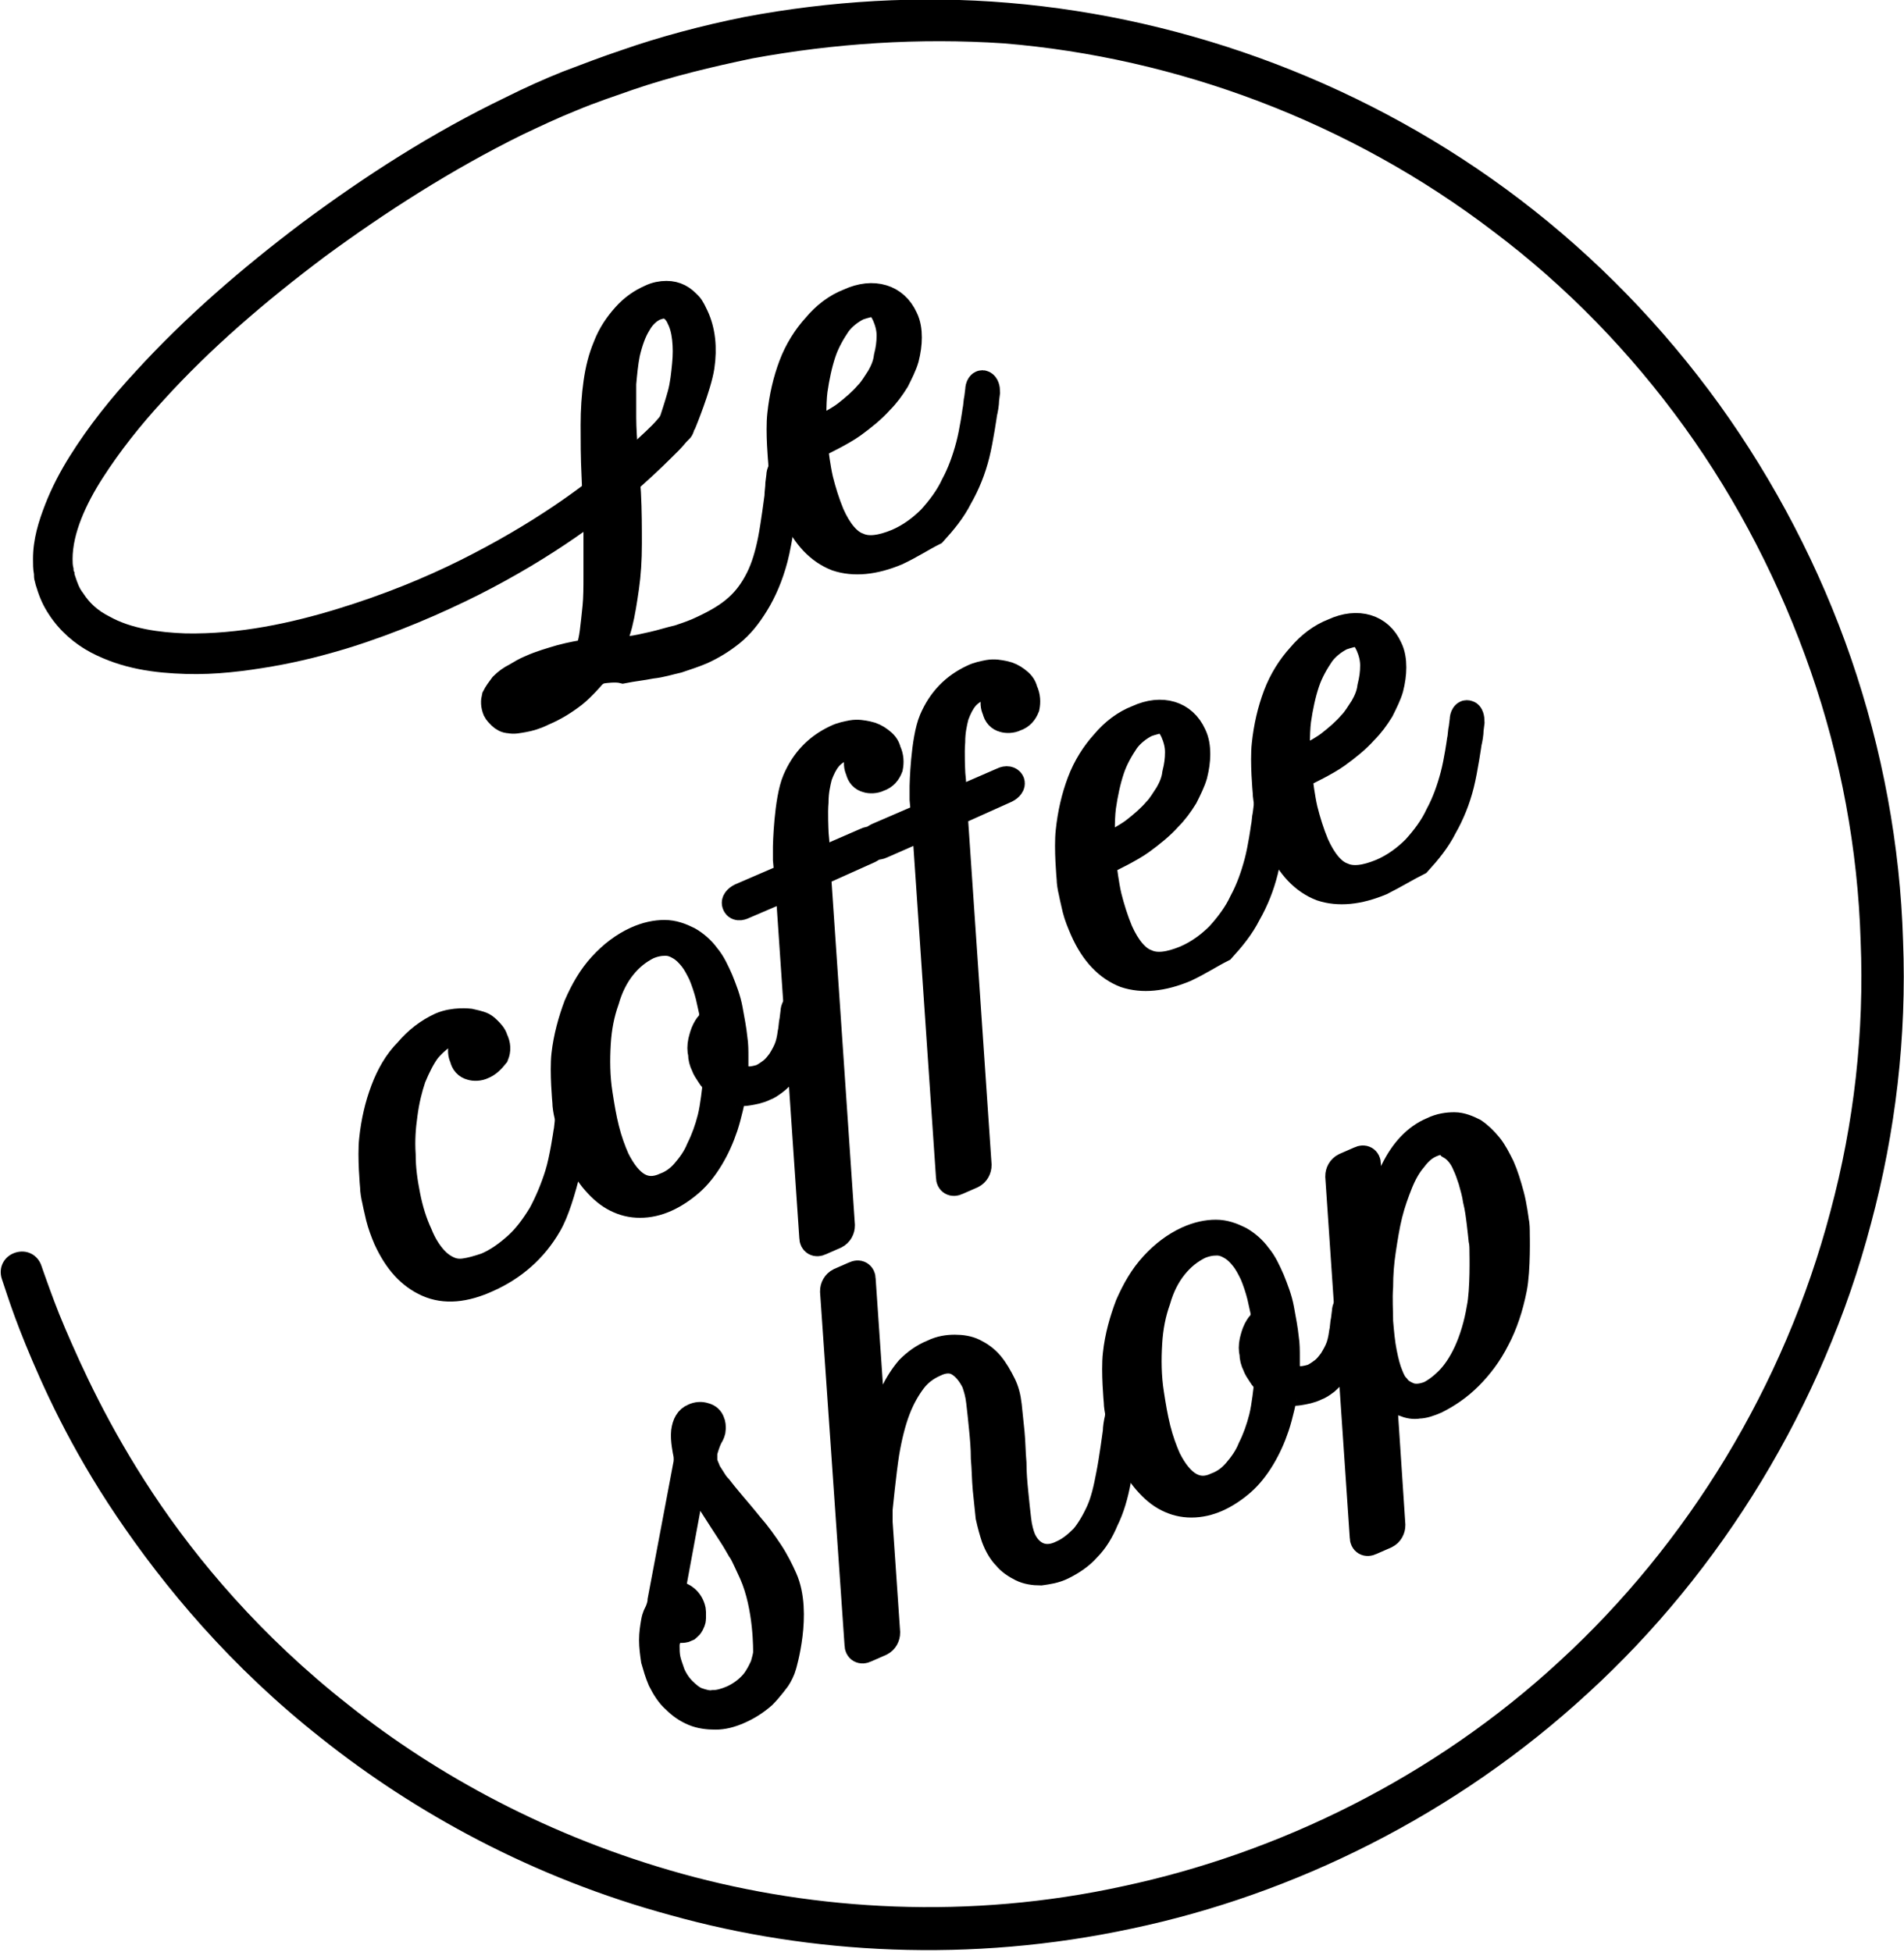 <?xml version="1.0" encoding="utf-8"?>
<!-- Generator: Adobe Illustrator 22.1.0, SVG Export Plug-In . SVG Version: 6.00 Build 0)  -->
<svg version="1.1" id="Layer_1" xmlns="http://www.w3.org/2000/svg" xmlns:xlink="http://www.w3.org/1999/xlink" x="0px" y="0px"
	 viewBox="0 0 202 207.1" style="enable-background:new 0 0 202 207.1;" xml:space="preserve">
<style type="text/css">
	.st0{fill:none;stroke:#000000;stroke-width:3;stroke-miterlimit:10;}
	.st1{fill:#FFFFFF;}
	.st2{fill:none;stroke:#FFFFFF;stroke-width:3;stroke-miterlimit:10;}
</style>
<g>
	<g>
		<g>
			<g>
				<path d="M71.6,45.4c-0.2-0.1-0.3-0.5-0.1-0.9c0,0,0.5-1.5,0.8-2.6c0.3-1.1,0.4-2.2,0.5-3.2c0.1-1,0.1-1.9,0-2.8
					c-0.1-0.9-0.3-1.6-0.6-2.2c-0.1-0.3-0.3-0.5-0.4-0.7c-0.2-0.2-0.4-0.4-0.6-0.5c-0.2-0.1-0.5-0.2-0.8-0.2c-0.3,0-0.6,0.1-0.9,0.2
					c-0.7,0.3-1.4,0.9-1.9,1.8c-0.5,0.8-0.9,1.9-1.2,3.2c-0.2,1-0.3,2.1-0.4,3.2c0,1.1,0,2.3,0,3.6c0,1.2,0.1,2.5,0.2,3.9
					c0.1,1.3,0.2,2.7,0.3,4.1c0.1,1.9,0.1,3.7,0.1,5.4c0,1.7-0.1,3.2-0.3,4.6c-0.2,1.4-0.4,2.7-0.7,3.9c-0.3,1.2-0.9,2.5-0.9,2.5
					c-0.2,0.4,0,0.6,0.4,0.6c0,0,0.8-0.1,1.6-0.3c0.9-0.1,1.7-0.3,2.6-0.5c0.9-0.2,1.8-0.5,2.7-0.7c0.9-0.3,1.8-0.6,2.6-1
					c1.5-0.7,2.7-1.4,3.7-2.3c1-0.9,1.7-1.9,2.3-3.1c0.6-1.2,1-2.6,1.3-4.1c0.3-1.5,0.7-4.6,0.7-4.6c0-0.4,0.1-1,0.1-1.4l0.1-0.8
					c0-0.4,0.2-0.7,0.4-0.6c0.2,0,0.3,0.4,0.3,0.8l-0.1,0.8c0,0.4-0.1,1-0.2,1.4c0,0-0.6,4.4-1.1,6.3c-0.5,1.9-1.2,3.5-2,4.8
					c-0.8,1.3-1.6,2.3-2.6,3.1c-1,0.8-2,1.4-3.1,1.9c-0.7,0.3-1.6,0.6-2.5,0.9c-0.9,0.2-1.8,0.5-2.8,0.6c-1,0.2-2,0.3-3,0.5
					C65.3,70.8,64,71,64,71c-0.4,0-0.9,0.3-1.2,0.6c0,0-1.1,1.3-2,2c-0.9,0.7-2,1.4-3.2,1.9c-0.8,0.4-1.5,0.6-2.1,0.7
					c-0.6,0.1-1,0.2-1.4,0.1c-0.4,0-0.7-0.2-0.9-0.4c-0.2-0.2-0.4-0.4-0.5-0.6c-0.2-0.5-0.2-0.9-0.1-1.3c0.2-0.4,0.5-0.8,0.8-1.2
					c0.4-0.4,0.8-0.7,1.4-1c0.5-0.3,1-0.6,1.5-0.8c1.1-0.5,2.2-0.8,3.2-1.1c1.1-0.3,2.3-0.5,2.3-0.5c0.4-0.1,0.8-0.4,0.9-0.8
					c0,0,0.2-0.7,0.3-1.5c0.1-0.8,0.2-1.7,0.3-2.7c0.1-1,0.1-2.1,0.1-3.4c0-1.2,0-3.4,0-3.4c0-0.4,0-1,0-1.4c0,0-0.1-3.8-0.2-5.7
					c-0.1-2-0.1-3.8-0.1-5.4c0-1.6,0.1-3.1,0.3-4.5c0.2-1.4,0.5-2.6,1-3.8c0.5-1.3,1.2-2.3,2-3.2c0.8-0.9,1.7-1.5,2.6-1.9
					c0.6-0.3,1.2-0.4,1.7-0.4c0.5,0,0.9,0.1,1.3,0.3c0.4,0.2,0.7,0.5,1,0.8s0.5,0.8,0.7,1.2c0.7,1.5,0.9,3.3,0.6,5.3
					c-0.3,2-1.9,5.9-1.9,5.9C72.1,45.3,71.8,45.5,71.6,45.4z M57.3,74.8c1.1-0.5,2-1,2.7-1.6c0.7-0.6,1.4-1.5,1.4-1.5
					c0.2-0.3,0.1-0.5-0.3-0.5c0,0-0.3,0-0.8,0.1c-0.5,0.1-1.1,0.2-1.6,0.3c-0.6,0.1-1.1,0.3-1.7,0.4c-0.5,0.2-1.1,0.3-1.6,0.6
					c-0.8,0.3-1.3,0.7-1.7,1.1c-0.3,0.4-0.4,0.8-0.2,1.3c0.1,0.2,0.2,0.3,0.3,0.4c0.2,0.1,0.4,0.2,0.7,0.2c0.3,0,0.7-0.1,1.1-0.2
					C56.1,75.3,56.6,75.1,57.3,74.8z"/>
				<path class="st0" d="M71.6,45.4c-0.2-0.1-0.3-0.5-0.1-0.9c0,0,0.5-1.5,0.8-2.6c0.3-1.1,0.4-2.2,0.5-3.2c0.1-1,0.1-1.9,0-2.8
					c-0.1-0.9-0.3-1.6-0.6-2.2c-0.1-0.3-0.3-0.5-0.4-0.7c-0.2-0.2-0.4-0.4-0.6-0.5c-0.2-0.1-0.5-0.2-0.8-0.2c-0.3,0-0.6,0.1-0.9,0.2
					c-0.7,0.3-1.4,0.9-1.9,1.8c-0.5,0.8-0.9,1.9-1.2,3.2c-0.2,1-0.3,2.1-0.4,3.2c0,1.1,0,2.3,0,3.6c0,1.2,0.1,2.5,0.2,3.9
					c0.1,1.3,0.2,2.7,0.3,4.1c0.1,1.9,0.1,3.7,0.1,5.4c0,1.7-0.1,3.2-0.3,4.6c-0.2,1.4-0.4,2.7-0.7,3.9c-0.3,1.2-0.9,2.5-0.9,2.5
					c-0.2,0.4,0,0.6,0.4,0.6c0,0,0.8-0.1,1.6-0.3c0.9-0.1,1.7-0.3,2.6-0.5c0.9-0.2,1.8-0.5,2.7-0.7c0.9-0.3,1.8-0.6,2.6-1
					c1.5-0.7,2.7-1.4,3.7-2.3c1-0.9,1.7-1.9,2.3-3.1c0.6-1.2,1-2.6,1.3-4.1c0.3-1.5,0.7-4.6,0.7-4.6c0-0.4,0.1-1,0.1-1.4l0.1-0.8
					c0-0.4,0.2-0.7,0.4-0.6c0.2,0,0.3,0.4,0.3,0.8l-0.1,0.8c0,0.4-0.1,1-0.2,1.4c0,0-0.6,4.4-1.1,6.3c-0.5,1.9-1.2,3.5-2,4.8
					c-0.8,1.3-1.6,2.3-2.6,3.1c-1,0.8-2,1.4-3.1,1.9c-0.7,0.3-1.6,0.6-2.5,0.9c-0.9,0.2-1.8,0.5-2.8,0.6c-1,0.2-2,0.3-3,0.5
					C65.3,70.8,64,71,64,71c-0.4,0-0.9,0.3-1.2,0.6c0,0-1.1,1.3-2,2c-0.9,0.7-2,1.4-3.2,1.9c-0.8,0.4-1.5,0.6-2.1,0.7
					c-0.6,0.1-1,0.2-1.4,0.1c-0.4,0-0.7-0.2-0.9-0.4c-0.2-0.2-0.4-0.4-0.5-0.6c-0.2-0.5-0.2-0.9-0.1-1.3c0.2-0.4,0.5-0.8,0.8-1.2
					c0.4-0.4,0.8-0.7,1.4-1c0.5-0.3,1-0.6,1.5-0.8c1.1-0.5,2.2-0.8,3.2-1.1c1.1-0.3,2.3-0.5,2.3-0.5c0.4-0.1,0.8-0.4,0.9-0.8
					c0,0,0.2-0.7,0.3-1.5c0.1-0.8,0.2-1.7,0.3-2.7c0.1-1,0.1-2.1,0.1-3.4c0-1.2,0-3.4,0-3.4c0-0.4,0-1,0-1.4c0,0-0.1-3.8-0.2-5.7
					c-0.1-2-0.1-3.8-0.1-5.4c0-1.6,0.1-3.1,0.3-4.5c0.2-1.4,0.5-2.6,1-3.8c0.5-1.3,1.2-2.3,2-3.2c0.8-0.9,1.7-1.5,2.6-1.9
					c0.6-0.3,1.2-0.4,1.7-0.4c0.5,0,0.9,0.1,1.3,0.3c0.4,0.2,0.7,0.5,1,0.8s0.5,0.8,0.7,1.2c0.7,1.5,0.9,3.3,0.6,5.3
					c-0.3,2-1.9,5.9-1.9,5.9C72.1,45.3,71.8,45.5,71.6,45.4z M57.3,74.8c1.1-0.5,2-1,2.7-1.6c0.7-0.6,1.4-1.5,1.4-1.5
					c0.2-0.3,0.1-0.5-0.3-0.5c0,0-0.3,0-0.8,0.1c-0.5,0.1-1.1,0.2-1.6,0.3c-0.6,0.1-1.1,0.3-1.7,0.4c-0.5,0.2-1.1,0.3-1.6,0.6
					c-0.8,0.3-1.3,0.7-1.7,1.1c-0.3,0.4-0.4,0.8-0.2,1.3c0.1,0.2,0.2,0.3,0.3,0.4c0.2,0.1,0.4,0.2,0.7,0.2c0.3,0,0.7-0.1,1.1-0.2
					C56.1,75.3,56.6,75.1,57.3,74.8z"/>
			</g>
			<g>
				<path d="M95.1,58.5c-2.4,1-4.5,1.2-6.3,0.6c-1.8-0.7-3.3-2.2-4.4-4.7c-0.3-0.7-0.6-1.4-0.8-2.2c-0.2-0.8-0.4-1.8-0.4-1.8
					C83.1,50,83,49.4,83,49c0,0-0.3-3.2-0.1-5c0.2-1.9,0.6-3.6,1.2-5.2c0.6-1.6,1.5-3,2.5-4.1c1-1.2,2.2-2.1,3.5-2.6
					c1.3-0.6,2.5-0.7,3.5-0.4c1,0.3,1.8,1,2.3,2.1c0.3,0.6,0.4,1.3,0.4,2c0,0.7-0.1,1.4-0.3,2.2c-0.2,0.7-0.6,1.5-1,2.3
					c-0.5,0.8-1,1.5-1.7,2.2c-0.8,0.9-1.8,1.7-2.9,2.5c-1.1,0.8-3.4,1.9-3.4,1.9c-0.4,0.2-0.6,0.6-0.6,1c0,0,0.2,1.7,0.5,3
					c0.3,1.2,0.7,2.5,1.2,3.7c0.8,1.8,1.8,3,2.9,3.4c1.1,0.5,2.5,0.3,4.2-0.4c1.4-0.6,2.6-1.5,3.6-2.5c1-1.1,1.9-2.3,2.5-3.6
					c0.7-1.3,1.2-2.7,1.6-4.2c0.4-1.5,0.7-3.7,0.7-3.7c0.1-0.4,0.1-1,0.2-1.4l0.1-0.8c0-0.4,0.2-0.7,0.4-0.6s0.3,0.4,0.3,0.8
					l-0.1,0.8c0,0.4-0.1,1-0.2,1.4c0,0-0.4,2.8-0.8,4.4c-0.4,1.6-1,3.1-1.8,4.5c-0.7,1.4-1.7,2.6-2.7,3.7
					C97.8,57,96.6,57.8,95.1,58.5z M91,32.5c-0.8,0.4-1.6,1-2.2,1.8c-0.6,0.9-1.2,1.9-1.6,3.1c-0.4,1.2-0.7,2.6-0.9,4
					c-0.2,1.5-0.1,3.9-0.1,3.9c0,0.4,0.3,0.6,0.7,0.4c0,0,2-1,2.9-1.7c0.9-0.7,1.7-1.4,2.3-2.1c0.5-0.5,0.9-1.2,1.3-1.8
					c0.4-0.7,0.7-1.4,0.8-2.2c0.2-0.8,0.3-1.5,0.3-2.3c0-0.8-0.2-1.5-0.5-2.2c-0.2-0.4-0.3-0.6-0.5-0.8c-0.2-0.2-0.4-0.3-0.7-0.4
					c-0.3-0.1-0.5-0.1-0.8,0C91.6,32.3,91.3,32.4,91,32.5z"/>
				<path class="st0" d="M95.1,58.5c-2.4,1-4.5,1.2-6.3,0.6c-1.8-0.7-3.3-2.2-4.4-4.7c-0.3-0.7-0.6-1.4-0.8-2.2
					c-0.2-0.8-0.4-1.8-0.4-1.8C83.1,50,83,49.4,83,49c0,0-0.3-3.2-0.1-5c0.2-1.9,0.6-3.6,1.2-5.2c0.6-1.6,1.5-3,2.5-4.1
					c1-1.2,2.2-2.1,3.5-2.6c1.3-0.6,2.5-0.7,3.5-0.4c1,0.3,1.8,1,2.3,2.1c0.3,0.6,0.4,1.3,0.4,2c0,0.7-0.1,1.4-0.3,2.2
					c-0.2,0.7-0.6,1.5-1,2.3c-0.5,0.8-1,1.5-1.7,2.2c-0.8,0.9-1.8,1.7-2.9,2.5c-1.1,0.8-3.4,1.9-3.4,1.9c-0.4,0.2-0.6,0.6-0.6,1
					c0,0,0.2,1.7,0.5,3c0.3,1.2,0.7,2.5,1.2,3.7c0.8,1.8,1.8,3,2.9,3.4c1.1,0.5,2.5,0.3,4.2-0.4c1.4-0.6,2.6-1.5,3.6-2.5
					c1-1.1,1.9-2.3,2.5-3.6c0.7-1.3,1.2-2.7,1.6-4.2c0.4-1.5,0.7-3.7,0.7-3.7c0.1-0.4,0.1-1,0.2-1.4l0.1-0.8c0-0.4,0.2-0.7,0.4-0.6
					s0.3,0.4,0.3,0.8l-0.1,0.8c0,0.4-0.1,1-0.2,1.4c0,0-0.4,2.8-0.8,4.4c-0.4,1.6-1,3.1-1.8,4.5c-0.7,1.4-1.7,2.6-2.7,3.7
					C97.8,57,96.6,57.8,95.1,58.5z M91,32.5c-0.8,0.4-1.6,1-2.2,1.8c-0.6,0.9-1.2,1.9-1.6,3.1c-0.4,1.2-0.7,2.6-0.9,4
					c-0.2,1.5-0.1,3.9-0.1,3.9c0,0.4,0.3,0.6,0.7,0.4c0,0,2-1,2.9-1.7c0.9-0.7,1.7-1.4,2.3-2.1c0.5-0.5,0.9-1.2,1.3-1.8
					c0.4-0.7,0.7-1.4,0.8-2.2c0.2-0.8,0.3-1.5,0.3-2.3c0-0.8-0.2-1.5-0.5-2.2c-0.2-0.4-0.3-0.6-0.5-0.8c-0.2-0.2-0.4-0.3-0.7-0.4
					c-0.3-0.1-0.5-0.1-0.8,0C91.6,32.3,91.3,32.4,91,32.5z"/>
			</g>
			<g>
				<path d="M51.2,113c-0.4,0.2-0.9,0.2-1.2,0.1c-0.4-0.1-0.7-0.4-0.8-0.9c-0.2-0.4-0.2-0.8-0.1-1.2c0.1-0.4,0.3-0.6,0.7-0.8
					c0.1-0.1,0.1-0.1,0.1-0.1c0.2,0,0.3,0,0.4,0c0,0,0,0,0,0c0,0,0.1,0,0.1,0c0.1-0.1,0.1-0.2,0.1-0.3c-0.1-0.2-0.2-0.3-0.4-0.4
					c-0.2-0.1-0.4-0.2-0.7-0.2c-0.3,0-0.6,0-0.9,0c-0.3,0.1-0.6,0.2-1,0.3c-0.8,0.4-1.5,1-2.2,1.8c-0.6,0.8-1.1,1.8-1.6,3
					c-0.4,1.2-0.7,2.4-0.9,3.9c-0.2,1.4-0.3,2.8-0.2,4.3c0,1.5,0.2,2.9,0.5,4.4c0.3,1.5,0.7,2.8,1.3,4.1c0.4,1,0.9,1.8,1.4,2.4
					c0.5,0.6,1,1,1.6,1.3c0.6,0.3,1.2,0.4,1.9,0.3c0.7-0.1,1.4-0.3,2.3-0.6c1.2-0.5,2.3-1.3,3.3-2.2c1-0.9,1.8-2,2.6-3.3
					c0.7-1.3,1.3-2.7,1.8-4.3c0.5-1.6,0.9-4.4,0.9-4.4c0.1-0.4,0.1-1,0.2-1.4l0.1-0.8c0-0.4,0.2-0.7,0.4-0.6c0.2,0,0.3,0.4,0.3,0.8
					l-0.1,0.8c0,0.4-0.1,1-0.2,1.4c0,0-1.2,6.8-2.8,9.5c-1.5,2.6-3.7,4.5-6.4,5.7c-2.4,1.1-4.5,1.3-6.3,0.5s-3.2-2.3-4.3-4.7
					c-0.3-0.7-0.6-1.5-0.8-2.3c-0.2-0.8-0.4-1.8-0.4-1.8c-0.1-0.4-0.2-1-0.2-1.4c0,0-0.3-3.2-0.1-5c0.2-1.9,0.6-3.6,1.2-5.2
					c0.6-1.6,1.4-3,2.5-4.1c1-1.2,2.2-2.1,3.5-2.7c1.4-0.6,3-0.4,3-0.4c0.4,0.1,1,0.2,1.4,0.4c0,0,0.2,0.1,0.5,0.4
					c0.3,0.3,0.6,0.6,0.7,1c0.3,0.6,0.3,1.1,0.1,1.6C52.1,112.4,51.7,112.8,51.2,113z"/>
				<path class="st0" d="M51.2,113c-0.4,0.2-0.9,0.2-1.2,0.1c-0.4-0.1-0.7-0.4-0.8-0.9c-0.2-0.4-0.2-0.8-0.1-1.2
					c0.1-0.4,0.3-0.6,0.7-0.8c0.1-0.1,0.1-0.1,0.1-0.1c0.2,0,0.3,0,0.4,0c0,0,0,0,0,0c0,0,0.1,0,0.1,0c0.1-0.1,0.1-0.2,0.1-0.3
					c-0.1-0.2-0.2-0.3-0.4-0.4c-0.2-0.1-0.4-0.2-0.7-0.2c-0.3,0-0.6,0-0.9,0c-0.3,0.1-0.6,0.2-1,0.3c-0.8,0.4-1.5,1-2.2,1.8
					c-0.6,0.8-1.1,1.8-1.6,3c-0.4,1.2-0.7,2.4-0.9,3.9c-0.2,1.4-0.3,2.8-0.2,4.3c0,1.5,0.2,2.9,0.5,4.4c0.3,1.5,0.7,2.8,1.3,4.1
					c0.4,1,0.9,1.8,1.4,2.4c0.5,0.6,1,1,1.6,1.3c0.6,0.3,1.2,0.4,1.9,0.3c0.7-0.1,1.4-0.3,2.3-0.6c1.2-0.5,2.3-1.3,3.3-2.2
					c1-0.9,1.8-2,2.6-3.3c0.7-1.3,1.3-2.7,1.8-4.3c0.5-1.6,0.9-4.4,0.9-4.4c0.1-0.4,0.1-1,0.2-1.4l0.1-0.8c0-0.4,0.2-0.7,0.4-0.6
					c0.2,0,0.3,0.4,0.3,0.8l-0.1,0.8c0,0.4-0.1,1-0.2,1.4c0,0-1.2,6.8-2.8,9.5c-1.5,2.6-3.7,4.5-6.4,5.7c-2.4,1.1-4.5,1.3-6.3,0.5
					s-3.2-2.3-4.3-4.7c-0.3-0.7-0.6-1.5-0.8-2.3c-0.2-0.8-0.4-1.8-0.4-1.8c-0.1-0.4-0.2-1-0.2-1.4c0,0-0.3-3.2-0.1-5
					c0.2-1.9,0.6-3.6,1.2-5.2c0.6-1.6,1.4-3,2.5-4.1c1-1.2,2.2-2.1,3.5-2.7c1.4-0.6,3-0.4,3-0.4c0.4,0.1,1,0.2,1.4,0.4
					c0,0,0.2,0.1,0.5,0.4c0.3,0.3,0.6,0.6,0.7,1c0.3,0.6,0.3,1.1,0.1,1.6C52.1,112.4,51.7,112.8,51.2,113z"/>
			</g>
			<g>
				<path d="M60.3,118.3c-0.1-0.4-0.2-1-0.2-1.4c0,0-0.3-3.2-0.1-5s0.7-3.6,1.3-5.2c0.7-1.6,1.5-3,2.6-4.2c1.1-1.2,2.3-2.1,3.6-2.7
					c1.1-0.5,2.1-0.7,3-0.7c0.9,0,1.7,0.3,2.5,0.7c0.7,0.4,1.4,1,1.9,1.7c0.6,0.7,1,1.6,1.4,2.5c0.4,1,0.8,2,1,3.1
					c0.2,1.1,0.4,2.1,0.5,3.1c0.1,0.6,0.1,1.3,0.1,1.9c0,0.6,0,1.1,0,1.1c0,0.4,0.2,0.9,0.5,1.1c0,0,0.2,0.2,0.7,0.3
					c0.5,0.1,1,0,1.7-0.2c0.4-0.2,0.7-0.4,1.1-0.7c0.4-0.3,0.7-0.7,1-1.1c0.3-0.5,0.6-1,0.8-1.6s0.3-1.4,0.3-1.4
					c0.1-0.4,0.1-1,0.2-1.4l0.1-0.8c0-0.4,0.2-0.7,0.4-0.6c0.2,0,0.3,0.4,0.3,0.8l-0.1,0.8c0,0.4-0.1,1-0.2,1.4c0,0-0.2,1.3-0.5,2
					c-0.3,0.7-0.6,1.3-1,1.8c-0.4,0.5-0.7,0.8-1.1,1.1c-0.4,0.3-0.7,0.5-1,0.6c-0.6,0.3-1.2,0.4-1.8,0.5c-0.6,0.1-0.9,0-0.9,0
					c-0.4-0.1-0.8,0.2-0.8,0.6c0,0-0.4,1.9-0.8,3.1c-0.4,1.2-0.9,2.3-1.5,3.3c-0.6,1-1.3,1.9-2.1,2.6c-0.8,0.7-1.7,1.3-2.6,1.7
					c-0.9,0.4-1.8,0.6-2.7,0.6c-0.9,0-1.7-0.2-2.5-0.6s-1.5-1-2.2-1.8c-0.7-0.8-1.3-1.8-1.8-2.9c-0.3-0.7-0.6-1.5-0.8-2.3
					C60.5,119.2,60.3,118.3,60.3,118.3z M70.6,125.9c0.8-0.3,1.5-0.8,2.1-1.5c0.6-0.7,1.2-1.5,1.6-2.5c0.5-1,0.9-2.1,1.2-3.3
					c0.3-1.2,0.5-3.2,0.5-3.2c0-0.4-0.2-0.9-0.5-1.2c0,0,0,0-0.2-0.3c-0.2-0.3-0.4-0.6-0.5-0.9c-0.2-0.4-0.3-0.8-0.3-1.2
					c-0.1-0.4-0.1-0.8,0-1.3c0.1-0.4,0.2-0.8,0.4-1.2c0.2-0.4,0.4-0.6,0.4-0.6c0.3-0.3,0.4-0.9,0.4-1.2c0,0-0.2-0.9-0.4-1.8
					c-0.2-0.8-0.5-1.7-0.8-2.4c-0.3-0.6-0.6-1.2-1-1.7s-0.8-0.9-1.3-1.2c-0.5-0.3-1-0.5-1.6-0.5c-0.6,0-1.2,0.1-1.9,0.4
					c-1,0.5-1.9,1.2-2.7,2.2c-0.8,1-1.4,2.2-1.8,3.6c-0.5,1.4-0.8,2.9-0.9,4.6c-0.1,1.7-0.1,3.5,0.2,5.4c0.2,1.3,0.4,2.5,0.7,3.7
					c0.3,1.2,0.7,2.3,1.1,3.2C66.7,125.8,68.4,126.9,70.6,125.9z"/>
				<path class="st0" d="M60.3,118.3c-0.1-0.4-0.2-1-0.2-1.4c0,0-0.3-3.2-0.1-5s0.7-3.6,1.3-5.2c0.7-1.6,1.5-3,2.6-4.2
					c1.1-1.2,2.3-2.1,3.6-2.7c1.1-0.5,2.1-0.7,3-0.7c0.9,0,1.7,0.3,2.5,0.7c0.7,0.4,1.4,1,1.9,1.7c0.6,0.7,1,1.6,1.4,2.5
					c0.4,1,0.8,2,1,3.1c0.2,1.1,0.4,2.1,0.5,3.1c0.1,0.6,0.1,1.3,0.1,1.9c0,0.6,0,1.1,0,1.1c0,0.4,0.2,0.9,0.5,1.1
					c0,0,0.2,0.2,0.7,0.3c0.5,0.1,1,0,1.7-0.2c0.4-0.2,0.7-0.4,1.1-0.7c0.4-0.3,0.7-0.7,1-1.1c0.3-0.5,0.6-1,0.8-1.6
					s0.3-1.4,0.3-1.4c0.1-0.4,0.1-1,0.2-1.4l0.1-0.8c0-0.4,0.2-0.7,0.4-0.6c0.2,0,0.3,0.4,0.3,0.8l-0.1,0.8c0,0.4-0.1,1-0.2,1.4
					c0,0-0.2,1.3-0.5,2c-0.3,0.7-0.6,1.3-1,1.8c-0.4,0.5-0.7,0.8-1.1,1.1c-0.4,0.3-0.7,0.5-1,0.6c-0.6,0.3-1.2,0.4-1.8,0.5
					c-0.6,0.1-0.9,0-0.9,0c-0.4-0.1-0.8,0.2-0.8,0.6c0,0-0.4,1.9-0.8,3.1c-0.4,1.2-0.9,2.3-1.5,3.3c-0.6,1-1.3,1.9-2.1,2.6
					c-0.8,0.7-1.7,1.3-2.6,1.7c-0.9,0.4-1.8,0.6-2.7,0.6c-0.9,0-1.7-0.2-2.5-0.6s-1.5-1-2.2-1.8c-0.7-0.8-1.3-1.8-1.8-2.9
					c-0.3-0.7-0.6-1.5-0.8-2.3C60.5,119.2,60.3,118.3,60.3,118.3z M70.6,125.9c0.8-0.3,1.5-0.8,2.1-1.5c0.6-0.7,1.2-1.5,1.6-2.5
					c0.5-1,0.9-2.1,1.2-3.3c0.3-1.2,0.5-3.2,0.5-3.2c0-0.4-0.2-0.9-0.5-1.2c0,0,0,0-0.2-0.3c-0.2-0.3-0.4-0.6-0.5-0.9
					c-0.2-0.4-0.3-0.8-0.3-1.2c-0.1-0.4-0.1-0.8,0-1.3c0.1-0.4,0.2-0.8,0.4-1.2c0.2-0.4,0.4-0.6,0.4-0.6c0.3-0.3,0.4-0.9,0.4-1.2
					c0,0-0.2-0.9-0.4-1.8c-0.2-0.8-0.5-1.7-0.8-2.4c-0.3-0.6-0.6-1.2-1-1.7s-0.8-0.9-1.3-1.2c-0.5-0.3-1-0.5-1.6-0.5
					c-0.6,0-1.2,0.1-1.9,0.4c-1,0.5-1.9,1.2-2.7,2.2c-0.8,1-1.4,2.2-1.8,3.6c-0.5,1.4-0.8,2.9-0.9,4.6c-0.1,1.7-0.1,3.5,0.2,5.4
					c0.2,1.3,0.4,2.5,0.7,3.7c0.3,1.2,0.7,2.3,1.1,3.2C66.7,125.8,68.4,126.9,70.6,125.9z"/>
			</g>
			<g>
				<path d="M78.1,95.9c-0.1-0.2,0.1-0.5,0.5-0.7l4.4-1.9c0.4-0.2,0.6-0.6,0.6-1l-0.1-1.1c0-0.4,0-1,0-1.4c0,0,0.1-4.9,1-7
					c0.9-2.1,2.3-3.5,4.2-4.4c0.6-0.3,1.2-0.4,1.7-0.5c0.6-0.1,1.1,0,1.6,0.1c0.5,0.1,0.9,0.3,1.3,0.6c0.4,0.3,0.7,0.6,0.8,1.1
					c0.3,0.6,0.3,1.2,0.2,1.7c-0.2,0.5-0.5,0.9-1.1,1.1c-0.4,0.2-0.9,0.2-1.2,0.1c-0.4-0.1-0.7-0.4-0.8-0.9
					c-0.2-0.4-0.2-0.8-0.1-1.2c0.1-0.4,0.3-0.6,0.7-0.8c0.1-0.1,0.1-0.1,0.1-0.1c0.2,0,0.3,0,0.4,0c0,0,0,0,0,0c0,0,0.1,0,0.1,0
					c0.1-0.1,0.1-0.2,0.1-0.3c-0.1-0.2-0.2-0.3-0.5-0.4c-0.2-0.1-0.5-0.1-0.8-0.1s-0.6,0.1-0.9,0.1c-0.3,0.1-0.6,0.2-0.9,0.3
					c-0.6,0.3-1.2,0.7-1.6,1.2c-0.4,0.5-0.7,1.1-1,1.9c-0.2,0.8-0.4,1.7-0.4,2.8c-0.1,1.1,0,3.1,0,3.1c0,0.4,0.1,1,0.1,1.4l0.1,1.3
					c0,0.4,0.3,0.6,0.7,0.4l4.6-2c0.4-0.2,0.7-0.1,0.8,0.1s-0.1,0.5-0.5,0.7l-4.9,2.2c-0.4,0.2-0.6,0.6-0.6,1l2.5,36.7
					c0,0.4-0.2,0.8-0.6,1l-1.6,0.7c-0.4,0.2-0.7,0-0.7-0.4l-2.5-36.7c0-0.4-0.3-0.6-0.7-0.4L78.9,96C78.5,96.2,78.2,96.2,78.1,95.9z
					"/>
				<path class="st0" d="M78.1,95.9c-0.1-0.2,0.1-0.5,0.5-0.7l4.4-1.9c0.4-0.2,0.6-0.6,0.6-1l-0.1-1.1c0-0.4,0-1,0-1.4
					c0,0,0.1-4.9,1-7c0.9-2.1,2.3-3.5,4.2-4.4c0.6-0.3,1.2-0.4,1.7-0.5c0.6-0.1,1.1,0,1.6,0.1c0.5,0.1,0.9,0.3,1.3,0.6
					c0.4,0.3,0.7,0.6,0.8,1.1c0.3,0.6,0.3,1.2,0.2,1.7c-0.2,0.5-0.5,0.9-1.1,1.1c-0.4,0.2-0.9,0.2-1.2,0.1c-0.4-0.1-0.7-0.4-0.8-0.9
					c-0.2-0.4-0.2-0.8-0.1-1.2c0.1-0.4,0.3-0.6,0.7-0.8c0.1-0.1,0.1-0.1,0.1-0.1c0.2,0,0.3,0,0.4,0c0,0,0,0,0,0c0,0,0.1,0,0.1,0
					c0.1-0.1,0.1-0.2,0.1-0.3c-0.1-0.2-0.2-0.3-0.5-0.4c-0.2-0.1-0.5-0.1-0.8-0.1s-0.6,0.1-0.9,0.1c-0.3,0.1-0.6,0.2-0.9,0.3
					c-0.6,0.3-1.2,0.7-1.6,1.2c-0.4,0.5-0.7,1.1-1,1.9c-0.2,0.8-0.4,1.7-0.4,2.8c-0.1,1.1,0,3.1,0,3.1c0,0.4,0.1,1,0.1,1.4l0.1,1.3
					c0,0.4,0.3,0.6,0.7,0.4l4.6-2c0.4-0.2,0.7-0.1,0.8,0.1s-0.1,0.5-0.5,0.7l-4.9,2.2c-0.4,0.2-0.6,0.6-0.6,1l2.5,36.7
					c0,0.4-0.2,0.8-0.6,1l-1.6,0.7c-0.4,0.2-0.7,0-0.7-0.4l-2.5-36.7c0-0.4-0.3-0.6-0.7-0.4L78.9,96C78.5,96.2,78.2,96.2,78.1,95.9z
					"/>
			</g>
			<g>
				<path d="M92.6,89.5c-0.1-0.2,0.1-0.5,0.5-0.7l4.4-1.9c0.4-0.2,0.6-0.6,0.6-1l-0.1-1.1c0-0.4,0-1,0-1.4c0,0,0.1-4.9,1-7
					c0.9-2.1,2.3-3.5,4.2-4.4c0.6-0.3,1.2-0.4,1.7-0.5c0.6-0.1,1.1,0,1.6,0.1s0.9,0.3,1.3,0.6c0.4,0.3,0.7,0.6,0.8,1.1
					c0.3,0.6,0.3,1.2,0.2,1.7c-0.2,0.5-0.5,0.9-1.1,1.1c-0.4,0.2-0.9,0.2-1.2,0.1c-0.4-0.1-0.7-0.4-0.8-0.9
					c-0.2-0.4-0.2-0.8-0.1-1.2c0.1-0.4,0.3-0.6,0.7-0.8c0.1-0.1,0.1-0.1,0.1-0.1c0.2,0,0.3,0,0.4,0c0,0,0,0,0,0c0,0,0.1,0,0.1,0
					c0.1-0.1,0.1-0.2,0.1-0.3c-0.1-0.2-0.2-0.3-0.5-0.4c-0.2-0.1-0.5-0.1-0.8-0.1c-0.3,0-0.6,0.1-0.9,0.1c-0.3,0.1-0.6,0.2-0.9,0.3
					c-0.6,0.3-1.2,0.7-1.6,1.2c-0.4,0.5-0.7,1.1-1,1.9c-0.2,0.8-0.4,1.7-0.4,2.8c-0.1,1.1,0,3.1,0,3.1c0,0.4,0.1,1,0.1,1.4l0.1,1.3
					c0,0.4,0.3,0.6,0.7,0.4l4.6-2c0.4-0.2,0.7-0.1,0.8,0.1c0.1,0.2-0.1,0.5-0.5,0.7l-4.9,2.2c-0.4,0.2-0.6,0.6-0.6,1l2.5,36.7
					c0,0.4-0.2,0.8-0.6,1l-1.6,0.7c-0.4,0.2-0.7,0-0.7-0.4l-2.5-36.7c0-0.4-0.3-0.6-0.7-0.4l-4.1,1.8C93.1,89.8,92.7,89.7,92.6,89.5
					z"/>
				<path class="st0" d="M92.6,89.5c-0.1-0.2,0.1-0.5,0.5-0.7l4.4-1.9c0.4-0.2,0.6-0.6,0.6-1l-0.1-1.1c0-0.4,0-1,0-1.4
					c0,0,0.1-4.9,1-7c0.9-2.1,2.3-3.5,4.2-4.4c0.6-0.3,1.2-0.4,1.7-0.5c0.6-0.1,1.1,0,1.6,0.1s0.9,0.3,1.3,0.6
					c0.4,0.3,0.7,0.6,0.8,1.1c0.3,0.6,0.3,1.2,0.2,1.7c-0.2,0.5-0.5,0.9-1.1,1.1c-0.4,0.2-0.9,0.2-1.2,0.1c-0.4-0.1-0.7-0.4-0.8-0.9
					c-0.2-0.4-0.2-0.8-0.1-1.2c0.1-0.4,0.3-0.6,0.7-0.8c0.1-0.1,0.1-0.1,0.1-0.1c0.2,0,0.3,0,0.4,0c0,0,0,0,0,0c0,0,0.1,0,0.1,0
					c0.1-0.1,0.1-0.2,0.1-0.3c-0.1-0.2-0.2-0.3-0.5-0.4c-0.2-0.1-0.5-0.1-0.8-0.1c-0.3,0-0.6,0.1-0.9,0.1c-0.3,0.1-0.6,0.2-0.9,0.3
					c-0.6,0.3-1.2,0.7-1.6,1.2c-0.4,0.5-0.7,1.1-1,1.9c-0.2,0.8-0.4,1.7-0.4,2.8c-0.1,1.1,0,3.1,0,3.1c0,0.4,0.1,1,0.1,1.4l0.1,1.3
					c0,0.4,0.3,0.6,0.7,0.4l4.6-2c0.4-0.2,0.7-0.1,0.8,0.1c0.1,0.2-0.1,0.5-0.5,0.7l-4.9,2.2c-0.4,0.2-0.6,0.6-0.6,1l2.5,36.7
					c0,0.4-0.2,0.8-0.6,1l-1.6,0.7c-0.4,0.2-0.7,0-0.7-0.4l-2.5-36.7c0-0.4-0.3-0.6-0.7-0.4l-4.1,1.8C93.1,89.8,92.7,89.7,92.6,89.5
					z"/>
			</g>
			<g>
				<path d="M125.7,102.7c-2.4,1-4.5,1.2-6.3,0.6c-1.8-0.7-3.3-2.2-4.4-4.7c-0.3-0.7-0.6-1.4-0.8-2.2c-0.2-0.8-0.4-1.8-0.4-1.8
					c-0.1-0.4-0.2-1-0.2-1.4c0,0-0.3-3.2-0.1-5c0.2-1.9,0.6-3.6,1.2-5.2c0.6-1.6,1.5-3,2.5-4.1c1-1.2,2.2-2.1,3.5-2.6
					c1.3-0.6,2.5-0.7,3.5-0.4c1,0.3,1.8,1,2.3,2.1c0.3,0.6,0.4,1.3,0.4,2c0,0.7-0.1,1.4-0.3,2.2c-0.2,0.7-0.6,1.5-1,2.3
					c-0.5,0.8-1,1.5-1.7,2.2c-0.8,0.9-1.8,1.7-2.9,2.5c-1.1,0.8-3.4,1.9-3.4,1.9c-0.4,0.2-0.6,0.6-0.6,1c0,0,0.2,1.7,0.5,3
					c0.3,1.2,0.7,2.5,1.2,3.7c0.8,1.8,1.8,3,2.9,3.4c1.1,0.5,2.5,0.3,4.2-0.4c1.4-0.6,2.6-1.5,3.6-2.5c1-1.1,1.9-2.3,2.5-3.6
					c0.7-1.3,1.2-2.7,1.6-4.2c0.4-1.5,0.7-3.7,0.7-3.7c0.1-0.4,0.1-1,0.2-1.4l0.1-0.8c0-0.4,0.2-0.7,0.4-0.6c0.2,0,0.3,0.4,0.3,0.8
					l-0.1,0.8c0,0.4-0.1,1-0.2,1.4c0,0-0.4,2.8-0.8,4.4c-0.4,1.6-1,3.1-1.8,4.5c-0.7,1.4-1.7,2.6-2.7,3.7
					C128.4,101.2,127.2,102,125.7,102.7z M121.6,76.7c-0.8,0.4-1.6,1-2.2,1.8c-0.6,0.9-1.2,1.9-1.6,3.1c-0.4,1.2-0.7,2.6-0.9,4
					c-0.2,1.5-0.1,3.9-0.1,3.9c0,0.4,0.3,0.6,0.7,0.4c0,0,2-1,2.9-1.7c0.9-0.7,1.7-1.4,2.3-2.1c0.5-0.5,0.9-1.2,1.3-1.8
					c0.4-0.7,0.7-1.4,0.8-2.2c0.2-0.8,0.3-1.5,0.3-2.3c0-0.8-0.2-1.5-0.5-2.2c-0.2-0.4-0.3-0.6-0.5-0.8c-0.2-0.2-0.4-0.3-0.7-0.4
					c-0.3-0.1-0.5-0.1-0.8,0C122.2,76.5,121.9,76.6,121.6,76.7z"/>
				<path class="st0" d="M125.7,102.7c-2.4,1-4.5,1.2-6.3,0.6c-1.8-0.7-3.3-2.2-4.4-4.7c-0.3-0.7-0.6-1.4-0.8-2.2
					c-0.2-0.8-0.4-1.8-0.4-1.8c-0.1-0.4-0.2-1-0.2-1.4c0,0-0.3-3.2-0.1-5c0.2-1.9,0.6-3.6,1.2-5.2c0.6-1.6,1.5-3,2.5-4.1
					c1-1.2,2.2-2.1,3.5-2.6c1.3-0.6,2.5-0.7,3.5-0.4c1,0.3,1.8,1,2.3,2.1c0.3,0.6,0.4,1.3,0.4,2c0,0.7-0.1,1.4-0.3,2.2
					c-0.2,0.7-0.6,1.5-1,2.3c-0.5,0.8-1,1.5-1.7,2.2c-0.8,0.9-1.8,1.7-2.9,2.5c-1.1,0.8-3.4,1.9-3.4,1.9c-0.4,0.2-0.6,0.6-0.6,1
					c0,0,0.2,1.7,0.5,3c0.3,1.2,0.7,2.5,1.2,3.7c0.8,1.8,1.8,3,2.9,3.4c1.1,0.5,2.5,0.3,4.2-0.4c1.4-0.6,2.6-1.5,3.6-2.5
					c1-1.1,1.9-2.3,2.5-3.6c0.7-1.3,1.2-2.7,1.6-4.2c0.4-1.5,0.7-3.7,0.7-3.7c0.1-0.4,0.1-1,0.2-1.4l0.1-0.8c0-0.4,0.2-0.7,0.4-0.6
					c0.2,0,0.3,0.4,0.3,0.8l-0.1,0.8c0,0.4-0.1,1-0.2,1.4c0,0-0.4,2.8-0.8,4.4c-0.4,1.6-1,3.1-1.8,4.5c-0.7,1.4-1.7,2.6-2.7,3.7
					C128.4,101.2,127.2,102,125.7,102.7z M121.6,76.7c-0.8,0.4-1.6,1-2.2,1.8c-0.6,0.9-1.2,1.9-1.6,3.1c-0.4,1.2-0.7,2.6-0.9,4
					c-0.2,1.5-0.1,3.9-0.1,3.9c0,0.4,0.3,0.6,0.7,0.4c0,0,2-1,2.9-1.7c0.9-0.7,1.7-1.4,2.3-2.1c0.5-0.5,0.9-1.2,1.3-1.8
					c0.4-0.7,0.7-1.4,0.8-2.2c0.2-0.8,0.3-1.5,0.3-2.3c0-0.8-0.2-1.5-0.5-2.2c-0.2-0.4-0.3-0.6-0.5-0.8c-0.2-0.2-0.4-0.3-0.7-0.4
					c-0.3-0.1-0.5-0.1-0.8,0C122.2,76.5,121.9,76.6,121.6,76.7z"/>
			</g>
			<g>
				<path d="M146.5,93.5c-2.4,1-4.5,1.2-6.3,0.6c-1.8-0.7-3.3-2.2-4.4-4.7c-0.3-0.7-0.6-1.4-0.8-2.2c-0.2-0.8-0.4-1.8-0.4-1.8
					c-0.1-0.4-0.2-1-0.2-1.4c0,0-0.3-3.2-0.1-5c0.2-1.9,0.6-3.6,1.2-5.2c0.6-1.6,1.5-3,2.5-4.1c1-1.2,2.2-2.1,3.5-2.6
					c1.3-0.6,2.5-0.7,3.5-0.4c1,0.3,1.8,1,2.3,2.1c0.3,0.6,0.4,1.3,0.4,2c0,0.7-0.1,1.4-0.3,2.2c-0.2,0.7-0.6,1.5-1,2.3
					c-0.5,0.8-1,1.5-1.7,2.2c-0.8,0.9-1.8,1.7-2.9,2.5c-1.1,0.8-3.4,1.9-3.4,1.9c-0.4,0.2-0.6,0.6-0.6,1c0,0,0.2,1.7,0.5,3
					c0.3,1.2,0.7,2.5,1.2,3.7c0.8,1.8,1.8,3,2.9,3.4c1.1,0.5,2.5,0.3,4.2-0.4c1.4-0.6,2.6-1.5,3.6-2.5c1-1.1,1.9-2.3,2.5-3.6
					c0.7-1.3,1.2-2.7,1.6-4.2c0.4-1.5,0.7-3.7,0.7-3.7c0.1-0.4,0.1-1,0.2-1.4l0.1-0.8c0-0.4,0.2-0.7,0.4-0.6c0.2,0,0.3,0.4,0.3,0.8
					l-0.1,0.8c0,0.4-0.1,1-0.2,1.4c0,0-0.4,2.8-0.8,4.4c-0.4,1.6-1,3.1-1.8,4.5c-0.7,1.4-1.7,2.6-2.7,3.7
					C149.2,92,147.9,92.8,146.5,93.5z M142.3,67.5c-0.8,0.4-1.6,1-2.2,1.8c-0.6,0.9-1.2,1.9-1.6,3.1c-0.4,1.2-0.7,2.6-0.9,4
					c-0.2,1.5-0.1,3.9-0.1,3.9c0,0.4,0.3,0.6,0.7,0.4c0,0,2-1,2.9-1.7c0.9-0.7,1.7-1.4,2.3-2.1c0.5-0.5,0.9-1.2,1.3-1.8
					c0.4-0.7,0.7-1.4,0.8-2.2c0.2-0.8,0.3-1.5,0.3-2.3c0-0.8-0.2-1.5-0.5-2.2c-0.2-0.4-0.3-0.6-0.5-0.8c-0.2-0.2-0.4-0.3-0.7-0.4
					c-0.3-0.1-0.5-0.1-0.8,0C142.9,67.3,142.6,67.4,142.3,67.5z"/>
				<path class="st0" d="M146.5,93.5c-2.4,1-4.5,1.2-6.3,0.6c-1.8-0.7-3.3-2.2-4.4-4.7c-0.3-0.7-0.6-1.4-0.8-2.2
					c-0.2-0.8-0.4-1.8-0.4-1.8c-0.1-0.4-0.2-1-0.2-1.4c0,0-0.3-3.2-0.1-5c0.2-1.9,0.6-3.6,1.2-5.2c0.6-1.6,1.5-3,2.5-4.1
					c1-1.2,2.2-2.1,3.5-2.6c1.3-0.6,2.5-0.7,3.5-0.4c1,0.3,1.8,1,2.3,2.1c0.3,0.6,0.4,1.3,0.4,2c0,0.7-0.1,1.4-0.3,2.2
					c-0.2,0.7-0.6,1.5-1,2.3c-0.5,0.8-1,1.5-1.7,2.2c-0.8,0.9-1.8,1.7-2.9,2.5c-1.1,0.8-3.4,1.9-3.4,1.9c-0.4,0.2-0.6,0.6-0.6,1
					c0,0,0.2,1.7,0.5,3c0.3,1.2,0.7,2.5,1.2,3.7c0.8,1.8,1.8,3,2.9,3.4c1.1,0.5,2.5,0.3,4.2-0.4c1.4-0.6,2.6-1.5,3.6-2.5
					c1-1.1,1.9-2.3,2.5-3.6c0.7-1.3,1.2-2.7,1.6-4.2c0.4-1.5,0.7-3.7,0.7-3.7c0.1-0.4,0.1-1,0.2-1.4l0.1-0.8c0-0.4,0.2-0.7,0.4-0.6
					c0.2,0,0.3,0.4,0.3,0.8l-0.1,0.8c0,0.4-0.1,1-0.2,1.4c0,0-0.4,2.8-0.8,4.4c-0.4,1.6-1,3.1-1.8,4.5c-0.7,1.4-1.7,2.6-2.7,3.7
					C149.2,92,147.9,92.8,146.5,93.5z M142.3,67.5c-0.8,0.4-1.6,1-2.2,1.8c-0.6,0.9-1.2,1.9-1.6,3.1c-0.4,1.2-0.7,2.6-0.9,4
					c-0.2,1.5-0.1,3.9-0.1,3.9c0,0.4,0.3,0.6,0.7,0.4c0,0,2-1,2.9-1.7c0.9-0.7,1.7-1.4,2.3-2.1c0.5-0.5,0.9-1.2,1.3-1.8
					c0.4-0.7,0.7-1.4,0.8-2.2c0.2-0.8,0.3-1.5,0.3-2.3c0-0.8-0.2-1.5-0.5-2.2c-0.2-0.4-0.3-0.6-0.5-0.8c-0.2-0.2-0.4-0.3-0.7-0.4
					c-0.3-0.1-0.5-0.1-0.8,0C142.9,67.3,142.6,67.4,142.3,67.5z"/>
			</g>
			<g>
				<path d="M70.2,178.2c-0.3-0.7-0.5-1.4-0.7-2.1c-0.1-0.7-0.2-1.4-0.2-2.1c0-0.7,0.1-1.3,0.2-1.9c0.1-0.6,0.3-0.9,0.3-0.9
					c0.2-0.4,0.4-1,0.4-1.4l2.7-14.3c0.1-0.4,0.1-1,0-1.4c0,0-0.3-1.4-0.2-2.2c0.1-0.8,0.4-1.3,0.9-1.5c0.4-0.2,0.8-0.2,1.1-0.1
					c0.4,0.1,0.6,0.3,0.7,0.6c0.1,0.2,0.1,0.4,0.1,0.7c0,0.2-0.1,0.5-0.3,0.8c-0.2,0.4-0.3,0.7-0.4,1c-0.1,0.3-0.2,0.6-0.2,0.9
					c0,0.3,0,0.6,0,0.8c0.1,0.3,0.2,0.6,0.3,0.8c0.1,0.3,0.3,0.6,0.5,0.9c0.2,0.3,0.4,0.7,0.8,1.1c0.3,0.4,0.8,1,1.3,1.6
					c0.5,0.6,1.2,1.4,2,2.4c0.8,0.9,1.5,1.9,2.1,2.8c0.6,0.9,1.1,1.9,1.5,2.8c1.6,3.6-0.1,9.2-0.1,9.2c-0.1,0.4-0.4,1-0.6,1.3
					c0,0-0.8,1.1-1.5,1.8c-0.8,0.7-1.6,1.2-2.5,1.6c-0.9,0.4-1.7,0.6-2.5,0.6c-0.8,0-1.6-0.1-2.3-0.4c-0.7-0.3-1.3-0.7-1.9-1.3
					C71.1,179.8,70.6,179,70.2,178.2z M73.6,156.4c-0.1-0.1-0.2,0.1-0.2,0.5l-2.2,11.9c-0.1,0.4,0.2,0.6,0.6,0.5c0,0,0.1,0,0.5,0.1
					c0.4,0.2,0.7,0.5,0.9,0.9c0.1,0.2,0.2,0.5,0.2,0.7c0,0.2,0,0.5,0,0.7c0,0.2-0.1,0.4-0.2,0.6c-0.1,0.2-0.3,0.3-0.4,0.4
					c-0.2,0.1-0.4,0.1-0.6,0.1c-0.2,0-0.4,0-0.7,0.1c-0.3,0.1-0.5,0.3-0.6,0.6c-0.2,0.3-0.3,0.7-0.3,1.1c0,0.4,0,0.9,0.1,1.4
					c0.1,0.5,0.3,1,0.5,1.6c0.3,0.7,0.7,1.3,1.2,1.8c0.5,0.5,1,0.9,1.5,1.1c0.6,0.2,1.2,0.4,1.8,0.3c0.6,0,1.3-0.2,2-0.5
					c0.9-0.4,1.7-1,2.3-1.7c0.6-0.7,1.1-1.9,1.1-1.9c0.1-0.4,0.3-1,0.3-1.4c0,0,0.1-4.8-1.5-8.4c-0.2-0.4-0.4-0.9-0.6-1.3
					c-0.2-0.4-0.4-0.9-0.7-1.3c-0.3-0.5-0.5-0.9-0.9-1.5s-0.7-1.1-1.1-1.7c-0.7-1.1-1.3-2-1.7-2.7c-0.4-0.7-0.7-1.2-0.7-1.2
					C73.9,156.9,73.7,156.6,73.6,156.4z"/>
				<path class="st0" d="M70.2,178.2c-0.3-0.7-0.5-1.4-0.7-2.1c-0.1-0.7-0.2-1.4-0.2-2.1c0-0.7,0.1-1.3,0.2-1.9
					c0.1-0.6,0.3-0.9,0.3-0.9c0.2-0.4,0.4-1,0.4-1.4l2.7-14.3c0.1-0.4,0.1-1,0-1.4c0,0-0.3-1.4-0.2-2.2c0.1-0.8,0.4-1.3,0.9-1.5
					c0.4-0.2,0.8-0.2,1.1-0.1c0.4,0.1,0.6,0.3,0.7,0.6c0.1,0.2,0.1,0.4,0.1,0.7c0,0.2-0.1,0.5-0.3,0.8c-0.2,0.4-0.3,0.7-0.4,1
					c-0.1,0.3-0.2,0.6-0.2,0.9c0,0.3,0,0.6,0,0.8c0.1,0.3,0.2,0.6,0.3,0.8c0.1,0.3,0.3,0.6,0.5,0.9c0.2,0.3,0.4,0.7,0.8,1.1
					c0.3,0.4,0.8,1,1.3,1.6c0.5,0.6,1.2,1.4,2,2.4c0.8,0.9,1.5,1.9,2.1,2.8c0.6,0.9,1.1,1.9,1.5,2.8c1.6,3.6-0.1,9.2-0.1,9.2
					c-0.1,0.4-0.4,1-0.6,1.3c0,0-0.8,1.1-1.5,1.8c-0.8,0.7-1.6,1.2-2.5,1.6c-0.9,0.4-1.7,0.6-2.5,0.6c-0.8,0-1.6-0.1-2.3-0.4
					c-0.7-0.3-1.3-0.7-1.9-1.3C71.1,179.8,70.6,179,70.2,178.2z M73.6,156.4c-0.1-0.1-0.2,0.1-0.2,0.5l-2.2,11.9
					c-0.1,0.4,0.2,0.6,0.6,0.5c0,0,0.1,0,0.5,0.1c0.4,0.2,0.7,0.5,0.9,0.9c0.1,0.2,0.2,0.5,0.2,0.7c0,0.2,0,0.5,0,0.7
					c0,0.2-0.1,0.4-0.2,0.6c-0.1,0.2-0.3,0.3-0.4,0.4c-0.2,0.1-0.4,0.1-0.6,0.1c-0.2,0-0.4,0-0.7,0.1c-0.3,0.1-0.5,0.3-0.6,0.6
					c-0.2,0.3-0.3,0.7-0.3,1.1c0,0.4,0,0.9,0.1,1.4c0.1,0.5,0.3,1,0.5,1.6c0.3,0.7,0.7,1.3,1.2,1.8c0.5,0.5,1,0.9,1.5,1.1
					c0.6,0.2,1.2,0.4,1.8,0.3c0.6,0,1.3-0.2,2-0.5c0.9-0.4,1.7-1,2.3-1.7c0.6-0.7,1.1-1.9,1.1-1.9c0.1-0.4,0.3-1,0.3-1.4
					c0,0,0.1-4.8-1.5-8.4c-0.2-0.4-0.4-0.9-0.6-1.3c-0.2-0.4-0.4-0.9-0.7-1.3c-0.3-0.5-0.5-0.9-0.9-1.5s-0.7-1.1-1.1-1.7
					c-0.7-1.1-1.3-2-1.7-2.7c-0.4-0.7-0.7-1.2-0.7-1.2C73.9,156.9,73.7,156.6,73.6,156.4z"/>
			</g>
			<g>
				<path d="M88.5,137c0-0.4,0.2-0.8,0.6-1l1.6-0.7c0.4-0.2,0.7,0,0.7,0.4l1.4,20.4c0,0.4,0.1,0.4,0.1,0c0,0,0.4-2.8,0.7-4.3
					c0.3-1.5,0.7-2.7,1.2-3.8c0.5-1.1,1.1-2,1.7-2.7c0.7-0.7,1.5-1.3,2.5-1.7c0.8-0.4,1.6-0.5,2.3-0.5c0.7,0,1.4,0.1,2,0.4
					c0.6,0.3,1.2,0.7,1.7,1.3c0.5,0.6,0.9,1.3,1.3,2.1c0.3,0.6,0.5,1.3,0.6,2.2c0.1,0.9,0.2,1.9,0.3,2.9c0.1,1,0.1,2.1,0.2,3.2
					c0,1.1,0.1,2.2,0.2,3.2c0.1,1,0.2,2,0.3,2.8c0.1,0.9,0.3,1.6,0.5,2.1c0.4,0.9,1,1.5,1.7,1.8c0.7,0.3,1.6,0.3,2.6-0.2
					c0.9-0.4,1.6-1,2.3-1.7c0.6-0.7,1.2-1.7,1.7-2.8c0.5-1.1,0.8-2.4,1.1-4c0.3-1.5,0.7-4.5,0.7-4.5c0-0.4,0.1-1,0.2-1.4l0.1-0.8
					c0-0.4,0.2-0.7,0.4-0.6c0.2,0,0.3,0.4,0.3,0.8l-0.1,0.8c0,0.4-0.1,1-0.2,1.4c0,0-0.4,3.3-0.7,4.9c-0.3,1.6-0.7,3-1.3,4.2
					c-0.5,1.2-1.1,2.2-1.9,3c-0.7,0.8-1.6,1.4-2.6,1.9c-0.8,0.4-1.6,0.5-2.3,0.6c-0.7,0-1.4-0.1-2-0.4c-0.6-0.3-1.2-0.7-1.6-1.2
					c-0.5-0.5-0.9-1.2-1.2-2c-0.2-0.6-0.4-1.3-0.6-2.2c-0.1-0.9-0.2-1.9-0.3-2.9c-0.1-1.1-0.1-2.2-0.2-3.3c0-1.1-0.1-2.2-0.2-3.2
					c-0.1-1-0.2-2-0.3-2.8c-0.1-0.9-0.3-1.5-0.5-2.1c-0.5-1-1.1-1.7-1.8-2.1c-0.7-0.4-1.6-0.4-2.6,0.1c-0.9,0.4-1.7,1-2.3,1.8
					c-0.6,0.8-1.2,1.8-1.7,3.1c-0.5,1.3-0.9,2.9-1.2,4.7c-0.3,1.9-0.7,5.9-0.7,5.9c0,0.4,0,1,0,1.4l0.8,11.7c0,0.4-0.2,0.8-0.6,1
					l-1.6,0.7c-0.4,0.2-0.7,0-0.7-0.4L88.5,137z"/>
				<path class="st0" d="M88.5,137c0-0.4,0.2-0.8,0.6-1l1.6-0.7c0.4-0.2,0.7,0,0.7,0.4l1.4,20.4c0,0.4,0.1,0.4,0.1,0
					c0,0,0.4-2.8,0.7-4.3c0.3-1.5,0.7-2.7,1.2-3.8c0.5-1.1,1.1-2,1.7-2.7c0.7-0.7,1.5-1.3,2.5-1.7c0.8-0.4,1.6-0.5,2.3-0.5
					c0.7,0,1.4,0.1,2,0.4c0.6,0.3,1.2,0.7,1.7,1.3c0.5,0.6,0.9,1.3,1.3,2.1c0.3,0.6,0.5,1.3,0.6,2.2c0.1,0.9,0.2,1.9,0.3,2.9
					c0.1,1,0.1,2.1,0.2,3.2c0,1.1,0.1,2.2,0.2,3.2c0.1,1,0.2,2,0.3,2.8c0.1,0.9,0.3,1.6,0.5,2.1c0.4,0.9,1,1.5,1.7,1.8
					c0.7,0.3,1.6,0.3,2.6-0.2c0.9-0.4,1.6-1,2.3-1.7c0.6-0.7,1.2-1.7,1.7-2.8c0.5-1.1,0.8-2.4,1.1-4c0.3-1.5,0.7-4.5,0.7-4.5
					c0-0.4,0.1-1,0.2-1.4l0.1-0.8c0-0.4,0.2-0.7,0.4-0.6c0.2,0,0.3,0.4,0.3,0.8l-0.1,0.8c0,0.4-0.1,1-0.2,1.4c0,0-0.4,3.3-0.7,4.9
					c-0.3,1.6-0.7,3-1.3,4.2c-0.5,1.2-1.1,2.2-1.9,3c-0.7,0.8-1.6,1.4-2.6,1.9c-0.8,0.4-1.6,0.5-2.3,0.6c-0.7,0-1.4-0.1-2-0.4
					c-0.6-0.3-1.2-0.7-1.6-1.2c-0.5-0.5-0.9-1.2-1.2-2c-0.2-0.6-0.4-1.3-0.6-2.2c-0.1-0.9-0.2-1.9-0.3-2.9c-0.1-1.1-0.1-2.2-0.2-3.3
					c0-1.1-0.1-2.2-0.2-3.2c-0.1-1-0.2-2-0.3-2.8c-0.1-0.9-0.3-1.5-0.5-2.1c-0.5-1-1.1-1.7-1.8-2.1c-0.7-0.4-1.6-0.4-2.6,0.1
					c-0.9,0.4-1.7,1-2.3,1.8c-0.6,0.8-1.2,1.8-1.7,3.1c-0.5,1.3-0.9,2.9-1.2,4.7c-0.3,1.9-0.7,5.9-0.7,5.9c0,0.4,0,1,0,1.4l0.8,11.7
					c0,0.4-0.2,0.8-0.6,1l-1.6,0.7c-0.4,0.2-0.7,0-0.7-0.4L88.5,137z"/>
			</g>
			<g>
				<path d="M118.8,150.1c-0.1-0.4-0.2-1-0.2-1.4c0,0-0.3-3.2-0.1-5c0.2-1.9,0.7-3.6,1.3-5.2c0.7-1.6,1.5-3,2.6-4.2
					c1.1-1.2,2.3-2.1,3.6-2.7c1.1-0.5,2.1-0.7,3-0.7c0.9,0,1.7,0.3,2.5,0.7c0.7,0.4,1.4,1,1.9,1.7c0.6,0.7,1,1.6,1.4,2.5
					c0.4,1,0.8,2,1,3.1c0.2,1.1,0.4,2.1,0.5,3.1c0.1,0.6,0.1,1.3,0.1,1.9c0,0.6,0,1.1,0,1.1c0,0.4,0.2,0.9,0.5,1.1
					c0,0,0.2,0.2,0.7,0.3c0.5,0.1,1,0,1.7-0.2c0.4-0.2,0.7-0.4,1.1-0.7c0.4-0.3,0.7-0.7,1-1.1c0.3-0.5,0.6-1,0.8-1.6
					s0.3-1.4,0.3-1.4c0.1-0.4,0.1-1,0.2-1.4l0.1-0.8c0-0.4,0.2-0.7,0.4-0.6c0.2,0,0.3,0.4,0.3,0.8l-0.1,0.8c0,0.4-0.1,1-0.2,1.4
					c0,0-0.2,1.3-0.5,2c-0.3,0.7-0.6,1.3-1,1.8c-0.4,0.5-0.8,0.8-1.1,1.1c-0.4,0.3-0.7,0.5-1,0.6c-0.6,0.3-1.2,0.4-1.8,0.5
					c-0.6,0.1-0.9,0-0.9,0c-0.4-0.1-0.8,0.2-0.8,0.6c0,0-0.4,1.9-0.8,3.1c-0.4,1.2-0.9,2.3-1.5,3.3c-0.6,1-1.3,1.9-2.1,2.6
					c-0.8,0.7-1.7,1.3-2.6,1.7c-0.9,0.4-1.8,0.6-2.7,0.6c-0.9,0-1.7-0.2-2.5-0.6c-0.8-0.4-1.5-1-2.2-1.8c-0.7-0.8-1.3-1.8-1.8-2.9
					c-0.3-0.7-0.6-1.5-0.8-2.3C119,151.1,118.8,150.1,118.8,150.1z M129.1,157.7c0.8-0.3,1.5-0.8,2.1-1.5c0.6-0.7,1.2-1.5,1.6-2.5
					c0.5-1,0.9-2.1,1.2-3.3c0.3-1.2,0.5-3.2,0.5-3.2c0-0.4-0.2-0.9-0.5-1.2c0,0,0,0-0.2-0.3c-0.2-0.3-0.4-0.6-0.5-0.9
					c-0.2-0.4-0.3-0.8-0.3-1.2c-0.1-0.4-0.1-0.8,0-1.3c0.1-0.4,0.2-0.8,0.4-1.2c0.2-0.4,0.4-0.6,0.4-0.6c0.3-0.3,0.4-0.9,0.4-1.2
					c0,0-0.2-0.9-0.4-1.8c-0.2-0.8-0.5-1.7-0.8-2.4c-0.3-0.6-0.6-1.2-1-1.7c-0.4-0.5-0.8-0.9-1.3-1.2c-0.5-0.3-1-0.5-1.6-0.5
					c-0.6,0-1.2,0.1-1.9,0.4c-1,0.5-1.9,1.2-2.7,2.2c-0.8,1-1.4,2.2-1.8,3.6c-0.5,1.4-0.8,2.9-0.9,4.6c-0.1,1.7-0.1,3.5,0.2,5.4
					c0.2,1.3,0.4,2.5,0.7,3.7c0.3,1.2,0.7,2.3,1.1,3.2C125.2,157.6,127,158.7,129.1,157.7z"/>
				<path class="st0" d="M118.8,150.1c-0.1-0.4-0.2-1-0.2-1.4c0,0-0.3-3.2-0.1-5c0.2-1.9,0.7-3.6,1.3-5.2c0.7-1.6,1.5-3,2.6-4.2
					c1.1-1.2,2.3-2.1,3.6-2.7c1.1-0.5,2.1-0.7,3-0.7c0.9,0,1.7,0.3,2.5,0.7c0.7,0.4,1.4,1,1.9,1.7c0.6,0.7,1,1.6,1.4,2.5
					c0.4,1,0.8,2,1,3.1c0.2,1.1,0.4,2.1,0.5,3.1c0.1,0.6,0.1,1.3,0.1,1.9c0,0.6,0,1.1,0,1.1c0,0.4,0.2,0.9,0.5,1.1
					c0,0,0.2,0.2,0.7,0.3c0.5,0.1,1,0,1.7-0.2c0.4-0.2,0.7-0.4,1.1-0.7c0.4-0.3,0.7-0.7,1-1.1c0.3-0.5,0.6-1,0.8-1.6
					s0.3-1.4,0.3-1.4c0.1-0.4,0.1-1,0.2-1.4l0.1-0.8c0-0.4,0.2-0.7,0.4-0.6c0.2,0,0.3,0.4,0.3,0.8l-0.1,0.8c0,0.4-0.1,1-0.2,1.4
					c0,0-0.2,1.3-0.5,2c-0.3,0.7-0.6,1.3-1,1.8c-0.4,0.5-0.8,0.8-1.1,1.1c-0.4,0.3-0.7,0.5-1,0.6c-0.6,0.3-1.2,0.4-1.8,0.5
					c-0.6,0.1-0.9,0-0.9,0c-0.4-0.1-0.8,0.2-0.8,0.6c0,0-0.4,1.9-0.8,3.1c-0.4,1.2-0.9,2.3-1.5,3.3c-0.6,1-1.3,1.9-2.1,2.6
					c-0.8,0.7-1.7,1.3-2.6,1.7c-0.9,0.4-1.8,0.6-2.7,0.6c-0.9,0-1.7-0.2-2.5-0.6c-0.8-0.4-1.5-1-2.2-1.8c-0.7-0.8-1.3-1.8-1.8-2.9
					c-0.3-0.7-0.6-1.5-0.8-2.3C119,151.1,118.8,150.1,118.8,150.1z M129.1,157.7c0.8-0.3,1.5-0.8,2.1-1.5c0.6-0.7,1.2-1.5,1.6-2.5
					c0.5-1,0.9-2.1,1.2-3.3c0.3-1.2,0.5-3.2,0.5-3.2c0-0.4-0.2-0.9-0.5-1.2c0,0,0,0-0.2-0.3c-0.2-0.3-0.4-0.6-0.5-0.9
					c-0.2-0.4-0.3-0.8-0.3-1.2c-0.1-0.4-0.1-0.8,0-1.3c0.1-0.4,0.2-0.8,0.4-1.2c0.2-0.4,0.4-0.6,0.4-0.6c0.3-0.3,0.4-0.9,0.4-1.2
					c0,0-0.2-0.9-0.4-1.8c-0.2-0.8-0.5-1.7-0.8-2.4c-0.3-0.6-0.6-1.2-1-1.7c-0.4-0.5-0.8-0.9-1.3-1.2c-0.5-0.3-1-0.5-1.6-0.5
					c-0.6,0-1.2,0.1-1.9,0.4c-1,0.5-1.9,1.2-2.7,2.2c-0.8,1-1.4,2.2-1.8,3.6c-0.5,1.4-0.8,2.9-0.9,4.6c-0.1,1.7-0.1,3.5,0.2,5.4
					c0.2,1.3,0.4,2.5,0.7,3.7c0.3,1.2,0.7,2.3,1.1,3.2C125.2,157.6,127,158.7,129.1,157.7z"/>
			</g>
			<g>
				<path d="M142.1,124.8c0-0.4,0.2-0.8,0.6-1l1.6-0.7c0.4-0.2,0.7,0,0.7,0.4l0.6,8.6c0,0.4,0.1,0.4,0.2,0c0,0,1-5.7,2.1-7.8
					c1-2.1,2.4-3.6,4.1-4.3c0.8-0.4,1.6-0.5,2.3-0.5c0.7,0,1.4,0.3,2,0.6c0.6,0.4,1.1,0.9,1.6,1.5c0.5,0.6,0.9,1.4,1.3,2.2
					c0.4,0.9,0.7,1.9,1,3c0.3,1.1,0.5,2.7,0.5,2.7c0.1,0.4,0.1,1,0.1,1.4c0,0,0.1,3.8-0.3,5.8c-0.4,2-1,3.8-1.8,5.3
					c-0.8,1.6-1.8,2.9-2.9,4c-1.1,1.1-2.3,1.9-3.5,2.5c-0.7,0.3-1.3,0.5-1.8,0.5c-0.5,0.1-1,0-1.5-0.2c-0.5-0.2-0.9-0.5-1.3-1
					c-0.4-0.5-0.8-1.2-0.8-1.2c-0.2-0.3-0.3-0.3-0.3,0.1l1,15.1c0,0.4-0.2,0.8-0.6,1l-1.6,0.7c-0.4,0.2-0.7,0-0.7-0.4L142.1,124.8z
					 M151.8,121.3c-0.7,0.3-1.3,0.8-1.9,1.6c-0.6,0.7-1.1,1.6-1.5,2.6c-0.4,1-0.8,2.1-1.1,3.3c-0.3,1.2-0.5,2.5-0.7,3.8
					s-0.3,2.6-0.3,3.9c-0.1,1.3,0,2.6,0,3.7c0.1,1.2,0.2,2.3,0.4,3.3c0.2,1,0.4,1.8,0.7,2.5c0.2,0.5,0.4,0.9,0.7,1.2
					c0.3,0.4,0.6,0.6,1,0.8c0.4,0.2,0.7,0.3,1.2,0.3c0.4,0,0.9-0.1,1.4-0.3c0.6-0.3,1.3-0.8,2-1.5c0.7-0.7,1.4-1.7,2-3
					c0.6-1.3,1.1-2.9,1.4-4.7c0.4-1.9,0.3-5.9,0.3-5.9c0-0.4,0-1-0.1-1.4c0,0-0.1-1-0.2-1.8c-0.1-0.8-0.2-1.6-0.4-2.4
					c-0.1-0.7-0.3-1.4-0.5-2.1c-0.2-0.6-0.4-1.2-0.6-1.6c-0.4-1-1-1.7-1.7-2.1C153.4,120.9,152.7,120.9,151.8,121.3z"/>
				<path class="st0" d="M142.1,124.8c0-0.4,0.2-0.8,0.6-1l1.6-0.7c0.4-0.2,0.7,0,0.7,0.4l0.6,8.6c0,0.4,0.1,0.4,0.2,0
					c0,0,1-5.7,2.1-7.8c1-2.1,2.4-3.6,4.1-4.3c0.8-0.4,1.6-0.5,2.3-0.5c0.7,0,1.4,0.3,2,0.6c0.6,0.4,1.1,0.9,1.6,1.5
					c0.5,0.6,0.9,1.4,1.3,2.2c0.4,0.9,0.7,1.9,1,3c0.3,1.1,0.5,2.7,0.5,2.7c0.1,0.4,0.1,1,0.1,1.4c0,0,0.1,3.8-0.3,5.8
					c-0.4,2-1,3.8-1.8,5.3c-0.8,1.6-1.8,2.9-2.9,4c-1.1,1.1-2.3,1.9-3.5,2.5c-0.7,0.3-1.3,0.5-1.8,0.5c-0.5,0.1-1,0-1.5-0.2
					c-0.5-0.2-0.9-0.5-1.3-1c-0.4-0.5-0.8-1.2-0.8-1.2c-0.2-0.3-0.3-0.3-0.3,0.1l1,15.1c0,0.4-0.2,0.8-0.6,1l-1.6,0.7
					c-0.4,0.2-0.7,0-0.7-0.4L142.1,124.8z M151.8,121.3c-0.7,0.3-1.3,0.8-1.9,1.6c-0.6,0.7-1.1,1.6-1.5,2.6c-0.4,1-0.8,2.1-1.1,3.3
					c-0.3,1.2-0.5,2.5-0.7,3.8s-0.3,2.6-0.3,3.9c-0.1,1.3,0,2.6,0,3.7c0.1,1.2,0.2,2.3,0.4,3.3c0.2,1,0.4,1.8,0.7,2.5
					c0.2,0.5,0.4,0.9,0.7,1.2c0.3,0.4,0.6,0.6,1,0.8c0.4,0.2,0.7,0.3,1.2,0.3c0.4,0,0.9-0.1,1.4-0.3c0.6-0.3,1.3-0.8,2-1.5
					c0.7-0.7,1.4-1.7,2-3c0.6-1.3,1.1-2.9,1.4-4.7c0.4-1.9,0.3-5.9,0.3-5.9c0-0.4,0-1-0.1-1.4c0,0-0.1-1-0.2-1.8
					c-0.1-0.8-0.2-1.6-0.4-2.4c-0.1-0.7-0.3-1.4-0.5-2.1c-0.2-0.6-0.4-1.2-0.6-1.6c-0.4-1-1-1.7-1.7-2.1
					C153.4,120.9,152.7,120.9,151.8,121.3z"/>
			</g>
		</g>
	</g>
	<g>
		<path d="M73.2,46.5c0,0-0.1,0.1-0.3,0.3c-0.2,0.2-0.5,0.6-0.9,1c-0.9,0.9-2.2,2.2-4,3.8c-3.6,3.2-9.3,7.5-17.2,11.5
			c-4,2-8.6,4-13.7,5.6c-2.6,0.8-5.3,1.5-8.2,2c-2.9,0.5-6,0.9-9.2,0.8c-3.2-0.1-6.7-0.5-10.1-2.3c-1.7-0.9-3.3-2.3-4.4-4
			c-0.6-0.9-1-1.8-1.3-2.8l-0.1-0.3l-0.1-0.4c-0.1-0.3-0.1-0.6-0.1-0.8c-0.1-0.5-0.1-1.1-0.1-1.6c0-2.1,0.6-4,1.3-5.8
			c0.7-1.8,1.6-3.5,2.6-5.1c2-3.2,4.4-6.2,7-9c5.2-5.7,11.2-10.9,17.7-15.8c6.6-4.9,13.7-9.5,21.6-13.3c2-1,4-1.9,6-2.7
			c2.1-0.8,4.2-1.6,6.3-2.3C70,3.9,74.5,2.7,79,1.8c9-1.7,18.5-2.3,28-1.5c19.1,1.6,38.3,8.7,54.3,20.9c8,6.1,15.1,13.4,21.1,21.7
			c5.9,8.2,10.7,17.4,14,27c3.3,9.6,5.2,19.8,5.5,29.9c0.4,10.2-0.8,20.3-3.4,30c-5.1,19.4-15.9,36.9-30,49.8
			c-14.1,13-31.3,21.4-48.4,25c-17.2,3.7-34.2,2.7-48.9-1.4c-14.8-4-27.3-11-37-18.7c-9.8-7.7-16.8-16.2-21.8-23.6
			c-5-7.4-7.9-13.9-9.7-18.3c-0.9-2.2-1.5-3.9-1.9-5.1c-0.4-1.2-0.6-1.8-0.6-1.8c-0.4-1.2,0.2-2.4,1.4-2.8c1.2-0.4,2.4,0.2,2.8,1.4
			l0,0c0,0,0.2,0.6,0.6,1.7c0.4,1.1,1,2.8,1.9,4.9c1.8,4.2,4.6,10.4,9.3,17.5c4.7,7.1,11.5,15.2,20.8,22.5
			c9.3,7.4,21.3,14,35.4,17.9c14.1,3.9,30.4,4.9,46.8,1.3c16.4-3.5,32.9-11.5,46.3-23.9c13.5-12.4,23.8-29.1,28.7-47.7
			c2.5-9.3,3.6-19,3.2-28.7c-0.3-9.7-2.1-19.4-5.3-28.6c-3.2-9.2-7.7-18-13.4-25.9c-5.7-7.9-12.5-14.9-20.2-20.7
			c-15.3-11.7-33.7-18.5-52-20C97.5,4,88.5,4.6,79.8,6.2c-4.3,0.9-8.5,1.9-12.6,3.3c-2,0.7-4.1,1.4-6,2.2c-2,0.8-3.9,1.7-5.8,2.6
			c-7.5,3.7-14.5,8.2-20.9,12.9c-6.4,4.8-12.2,9.8-17.1,15.2c-2.5,2.7-4.7,5.5-6.5,8.3c-1.8,2.8-3.2,5.9-3.2,8.6c0,0.3,0,0.7,0.1,1
			c0,0.2,0,0.3,0.1,0.4l0,0.2L8,61.2c0.2,0.6,0.4,1.2,0.8,1.7c0.7,1.1,1.6,1.9,2.8,2.5c2.3,1.3,5.3,1.7,8.1,1.8
			c5.7,0.1,11.2-1.1,16.1-2.6c4.9-1.5,9.3-3.3,13.1-5.2c7.6-3.8,13.1-7.8,16.5-10.8c1.7-1.5,3-2.7,3.8-3.5c0.4-0.4,0.7-0.8,0.9-1
			c0.2-0.2,0.3-0.3,0.3-0.3c0.7-0.8,2-0.8,2.8-0.1C73.8,44.5,73.9,45.7,73.2,46.5z"/>
	</g>
</g>
</svg>
